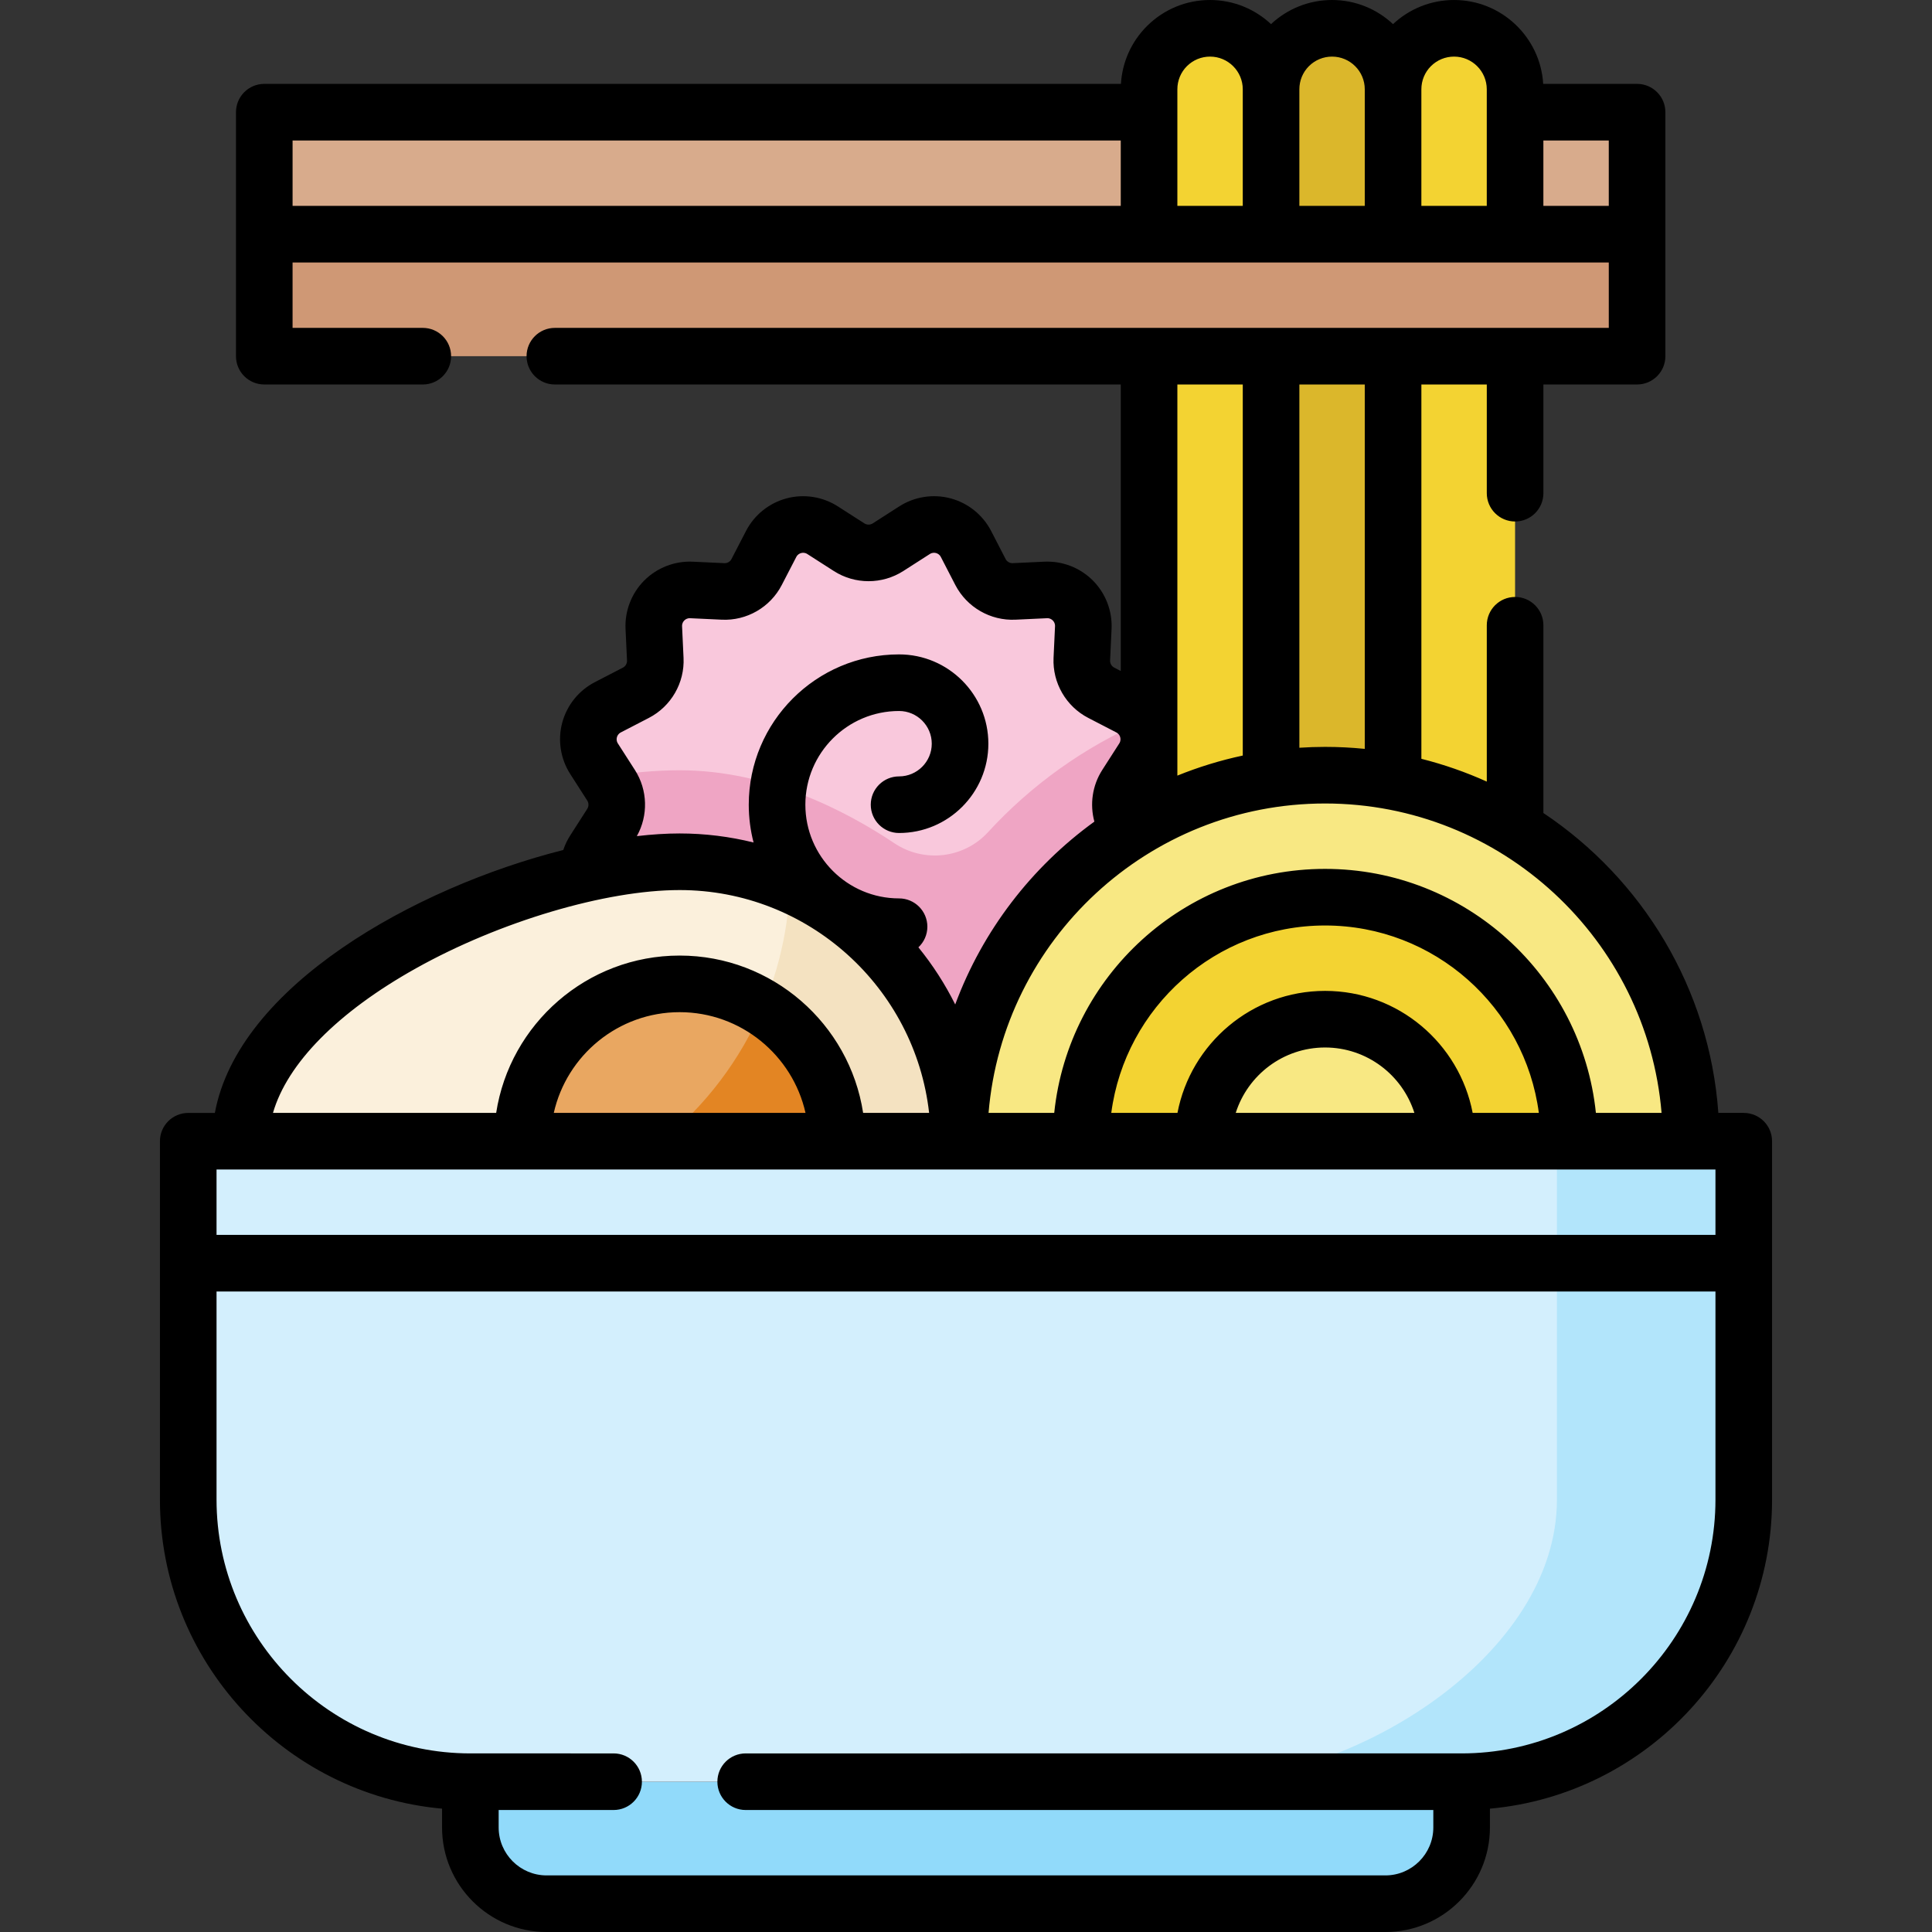<svg id="Capa_1" enable-background="new 0 0 512 512" height="512" viewBox="0 0 512 512" width="512" xmlns="http://www.w3.org/2000/svg"><rect x="0" y="0" width="512" height="512" fill="#333333" stroke="none"/><g><g><g><path d="m70.037 29.728h363.804v32.332h-363.804z" fill="#d8ab8c"/></g><g><path d="m401.51 224.617v-200.951c0-8.928-7.238-16.166-16.166-16.166-8.928 0-16.166 7.238-16.166 16.166v200.951z" fill="#f3d332"/></g><g><path d="m369.178 224.617v-200.951c0-8.928-7.238-16.166-16.166-16.166-8.928 0-16.166 7.238-16.166 16.166v200.951z" fill="#dbb72b"/></g><g><path d="m336.846 224.617v-200.951c0-8.928-7.238-16.166-16.166-16.166-8.928 0-16.166 7.238-16.166 16.166v200.951z" fill="#f3d332"/></g><g><path d="m70.037 62.06h363.804v32.332h-363.804z" fill="#cf9875"/></g></g><g><g><path d="m235.325 145.017 7.05-4.52c4.728-3.031 11.039-1.34 13.618 3.649l3.846 7.439c1.711 3.31 5.193 5.32 8.915 5.147l8.365-.389c5.61-.261 10.23 4.359 9.969 9.969l-.389 8.365c-.173 3.722 1.837 7.204 5.147 8.915l7.439 3.846c4.989 2.579 6.68 8.89 3.649 13.618l-4.52 7.05c-2.011 3.137-2.011 7.157 0 10.294l4.52 7.05c3.031 4.728 1.34 11.039-3.649 13.618l-7.439 3.846c-3.31 1.711-5.32 5.193-5.147 8.915l.389 8.365c.261 5.61-4.359 10.23-9.969 9.969l-8.365-.389c-3.722-.173-7.204 1.837-8.915 5.147l-3.846 7.439c-2.579 4.989-8.89 6.68-13.618 3.649l-7.05-4.52c-3.137-2.011-7.157-2.011-10.294 0l-7.05 4.52c-4.728 3.031-11.039 1.34-13.618-3.649l-3.846-7.439c-1.711-3.31-5.193-5.32-8.915-5.147l-8.365.389c-5.61.261-10.23-4.359-9.969-9.969l.389-8.365c.173-3.722-1.837-7.204-5.147-8.915l-7.439-3.846c-4.989-2.579-6.68-8.89-3.649-13.618l4.52-7.05c2.011-3.137 2.011-7.157 0-10.294l-4.52-7.05c-3.031-4.728-1.34-11.039 3.649-13.618l7.439-3.846c3.31-1.711 5.32-5.193 5.147-8.915l-.389-8.365c-.261-5.61 4.359-10.23 9.969-9.969l8.365.389c3.722.173 7.204-1.837 8.915-5.147l3.846-7.439c2.579-4.989 8.89-6.68 13.618-3.649l7.05 4.52c3.137 2.011 7.158 2.011 10.294 0z" fill="#f9c8dc"/></g><g><path d="m287.089 260.195-.389-8.365c-.173-3.722 1.837-7.204 5.147-8.915l7.439-3.846c4.989-2.579 6.68-8.89 3.649-13.618l-4.52-7.05c-2.011-3.137-2.011-7.157 0-10.294l4.52-7.05c2.012-3.139 1.933-6.97.199-9.949-15.784 6.836-29.84 16.932-41.311 29.436-6.392 6.967-16.966 8.175-24.82 2.912-12.903-8.647-33.573-19.33-56.895-19.33-6.103 0-12.724.591-19.633 1.692l1.468 2.29c2.011 3.137 2.011 7.157 0 10.294l-4.52 7.05c-3.031 4.728-1.34 11.039 3.649 13.618l7.439 3.846c3.31 1.711 5.32 5.193 5.147 8.915l-.389 8.365c-.261 5.611 4.359 10.231 9.97 9.969l8.365-.389c3.722-.173 7.204 1.837 8.915 5.147l3.846 7.44c2.579 4.989 8.89 6.68 13.618 3.649l7.05-4.52c3.137-2.011 7.157-2.011 10.294 0l7.05 4.52c4.728 3.031 11.039 1.34 13.618-3.649l3.846-7.44c1.711-3.31 5.193-5.32 8.914-5.147l8.365.389c5.61.26 10.23-4.36 9.969-9.97z" fill="#efa5c4"/></g></g><g><g><g><path d="m254.16 302.427c0-40.899-33.155-74.052-74.053-74.053-40.898 0-116.369 33.155-116.369 74.053z" fill="#fbf0dc"/></g><g><path d="m175.358 302.427h78.802c0-30.514-18.461-56.709-44.819-68.048-.944 27.48-13.993 51.883-33.983 68.048z" fill="#f4e2c1"/></g><g><path d="m138.42 302.427c0-23.027 18.667-41.694 41.694-41.694s41.694 18.667 41.694 41.694z" fill="#e9a761"/></g><g><path d="m202.112 267.01c-5.917 13.902-15.165 26.045-26.754 35.416h46.451c0-14.95-7.875-28.056-19.697-35.416z" fill="#e38523"/></g></g><g><g><path d="m254.16 302.427c0-53.483 43.512-96.995 96.995-96.995s96.995 43.512 96.995 96.995z" fill="#f8e883"/></g><g><path d="m286.492 302.427c0-35.655 29.008-64.663 64.663-64.663s64.663 29.008 64.663 64.663z" fill="#f3d332"/></g><g><path d="m318.824 302.427c0-17.856 14.475-32.332 32.332-32.332s32.332 14.475 32.332 32.332z" fill="#f8e883"/></g></g></g><g><path d="m367.138 504.5h-222.28c-11.16 0-20.207-9.047-20.207-20.207v-12.124h262.695v12.124c0 11.16-9.048 20.207-20.208 20.207z" fill="#91dafa"/></g><g><path d="m387.346 472.168h-262.696c-41.293 0-74.767-33.474-74.767-74.767v-94.974h412.229v94.974c.001 41.293-33.474 74.767-74.766 74.767z" fill="#d3effd"/></g><g><path d="m412.605 302.427v94.974c0 41.293-53.682 74.767-94.974 74.767h69.715c41.293 0 74.767-33.474 74.767-74.767v-94.974z" fill="#b2e5fb"/></g><path d="m462.115 294.931h-6.736c-2.36-33.125-20.226-62.028-46.364-79.474v-49.757c0-4.143-3.358-7.5-7.5-7.5s-7.5 3.357-7.5 7.5v41.431c-5.539-2.501-11.336-4.529-17.335-6.041v-99.2h17.335v28.81c0 4.143 3.358 7.5 7.5 7.5s7.5-3.357 7.5-7.5v-28.81h24.83c4.142 0 7.5-3.357 7.5-7.5l-.003-64.663c0-4.143-3.358-7.5-7.5-7.5h-24.88c-.747-12.382-11.052-22.227-23.618-22.227-6.052 0-11.759 2.262-16.179 6.392-4.233-3.96-9.913-6.392-16.153-6.392-6.053 0-11.759 2.262-16.179 6.392-4.233-3.96-9.912-6.392-16.153-6.392-6.314 0-12.256 2.456-16.75 6.934-4.12 4.134-6.525 9.52-6.869 15.294h-227.024c-4.142 0-7.5 3.357-7.5 7.5l-.002 64.663c0 4.143 3.358 7.5 7.5 7.5h42.01c4.142 0 7.5-3.357 7.5-7.5s-3.358-7.5-7.5-7.5h-34.51v-17.33h348.81v17.33h-279.3c-4.142 0-7.5 3.357-7.5 7.5s3.358 7.5 7.5 7.5h149.971v75.931l-1.729-.895c-.705-.364-1.136-1.111-1.101-1.896l.391-8.373c.221-4.776-1.591-9.455-4.973-12.837-3.381-3.381-8.056-5.192-12.839-4.973l-8.372.392c-.786.044-1.534-.396-1.894-1.09l-3.842-7.443c-2.196-4.248-6.104-7.395-10.723-8.633s-9.579-.469-13.608 2.113l-7.045 4.518c-.669.429-1.531.431-2.198.003l-7.052-4.522c-4.027-2.579-8.986-3.349-13.605-2.111s-8.527 4.385-10.722 8.63l-3.853 7.445c-.362.699-1.102 1.138-1.896 1.09l-8.373-.391c-4.778-.215-9.455 1.592-12.836 4.973-3.381 3.382-5.194 8.061-4.973 12.84l.391 8.384c.038.781-.391 1.521-1.096 1.885l-7.438 3.85c-4.247 2.196-7.393 6.104-8.631 10.722-1.238 4.619-.469 9.578 2.113 13.608l4.522 7.055c.426.662.423 1.523-.003 2.189l-4.515 7.043c-.783 1.218-1.395 2.511-1.84 3.855-39.366 9.953-86.135 36.067-92.334 69.68h-7.057c-4.142 0-7.5 3.357-7.5 7.5v94.97c0 42.832 32.907 78.107 74.765 81.912v4.979c0 15.278 12.43 27.708 27.708 27.708h222.281c15.278 0 27.707-12.43 27.707-27.708v-4.979c41.86-3.803 74.77-39.079 74.77-81.913v-94.97c-.001-4.144-3.359-7.501-7.501-7.501zm-35.773-240.37h-17.332v-17.333h17.332zm-47.142-37.02c1.645-1.639 3.826-2.541 6.144-2.541 4.778 0 8.666 3.888 8.666 8.666v30.895h-17.332v-30.895c0-2.317.902-4.499 2.522-6.125zm-32.331 0c1.644-1.639 3.825-2.541 6.143-2.541 4.778 0 8.666 3.888 8.666 8.666v30.895h-17.332v-30.895c0-2.317.903-4.499 2.523-6.125zm-32.332 0c1.645-1.639 3.826-2.541 6.144-2.541 4.778 0 8.666 3.888 8.666 8.666v30.895h-17.332v-30.895c-.001-2.317.902-4.499 2.522-6.125zm-17.523 19.687v17.333h-219.477v-17.333zm-239.629 272.703h397.23v17.327h-397.23zm89.373-15c3.428-15.26 17.077-26.698 33.356-26.698s29.929 11.439 33.356 26.698zm243.512 0c-3.518-18.391-19.714-32.336-39.114-32.336s-35.597 13.945-39.115 32.336h-17.542c3.685-27.989 27.678-49.668 56.656-49.668s52.971 21.679 56.656 49.668zm-15.442 0h-47.346c3.186-10.04 12.592-17.336 23.673-17.336s20.487 7.296 23.673 17.336zm65.506 0h-17.405c-3.762-36.281-34.514-64.668-71.773-64.668s-68.012 28.386-71.774 64.668h-17.404c3.821-45.853 42.355-81.999 89.178-81.999s85.357 36.146 89.178 81.999zm-78.654-96.472c-3.462-.348-6.972-.528-10.524-.528-2.288 0-4.556.082-6.808.228v-96.269h17.332zm-32.332-96.568v98.337c-5.981 1.275-11.774 3.063-17.332 5.316v-103.653zm-161.089 102.171-4.519-7.047c-.402-.629-.36-1.233-.253-1.631.106-.396.372-.94 1.035-1.283l7.435-3.849c5.903-3.05 9.51-9.305 9.189-15.922l-.39-8.367c-.035-.743.305-1.246.595-1.537.291-.289.788-.633 1.533-.595l8.358.39c6.642.33 12.886-3.287 15.932-9.185l3.852-7.442c.342-.661.886-.927 1.283-1.033.398-.106 1.002-.148 1.627.252l7.046 4.519c5.578 3.581 12.795 3.583 18.39.002l7.048-4.519c.628-.403 1.231-.361 1.629-.254.396.106.94.372 1.28 1.029l3.849 7.456c3.062 5.893 9.311 9.489 15.926 9.176l8.357-.391c.735-.046 1.245.305 1.536.595.291.291.63.794.596 1.534l-.391 8.378c-.303 6.624 3.309 12.871 9.195 15.912l7.443 3.852c.661.342.926.886 1.033 1.282.106.397.149 1.003-.252 1.628l-4.517 7.045c-2.637 4.106-3.327 9.098-2.084 13.678-16.647 12.05-29.618 28.878-36.88 48.459-2.697-5.415-5.973-10.491-9.756-15.142 1.459-1.368 2.376-3.308 2.376-5.467 0-4.143-3.358-7.5-7.5-7.5-13.692 0-24.832-11.14-24.832-24.832s11.139-24.832 24.832-24.832c4.778 0 8.666 3.888 8.666 8.666s-3.888 8.666-8.666 8.666c-4.142 0-7.5 3.357-7.5 7.5s3.358 7.5 7.5 7.5c13.049 0 23.666-10.616 23.666-23.666s-10.617-23.666-23.666-23.666c-21.963 0-39.832 17.868-39.832 39.832 0 3.458.445 6.815 1.277 10.017-6.282-1.556-12.843-2.396-19.599-2.396-3.53 0-7.336.244-11.338.709 3.056-5.457 2.889-12.228-.509-17.521zm-58.014 52.548c22.195-12.403 50.271-20.736 69.863-20.736 34.162 0 62.381 25.877 66.119 59.057h-17.489c-3.621-23.581-24.046-41.698-48.624-41.698s-45.003 18.117-48.624 41.698h-59.147c3.773-13.092 17.12-26.706 37.902-38.321zm277.126 208.059c-.009 0-.017-.001-.026-.001-.013 0-189.73.002-189.73.002-4.142 0-7.5 3.357-7.5 7.5s3.358 7.5 7.5 7.5h182.23v4.622c0 7.007-5.7 12.708-12.707 12.708h-222.28c-7.007 0-12.708-5.701-12.708-12.708v-4.622h30.465c4.142 0 7.5-3.357 7.5-7.5s-3.358-7.5-7.5-7.5c0 0-37.952-.002-37.965-.002-.008 0-.016.001-.024.001-37.08-.016-67.241-30.186-67.241-67.269v-55.143h397.23v55.143c0 37.084-30.163 67.255-67.244 67.269z"/></g></svg>